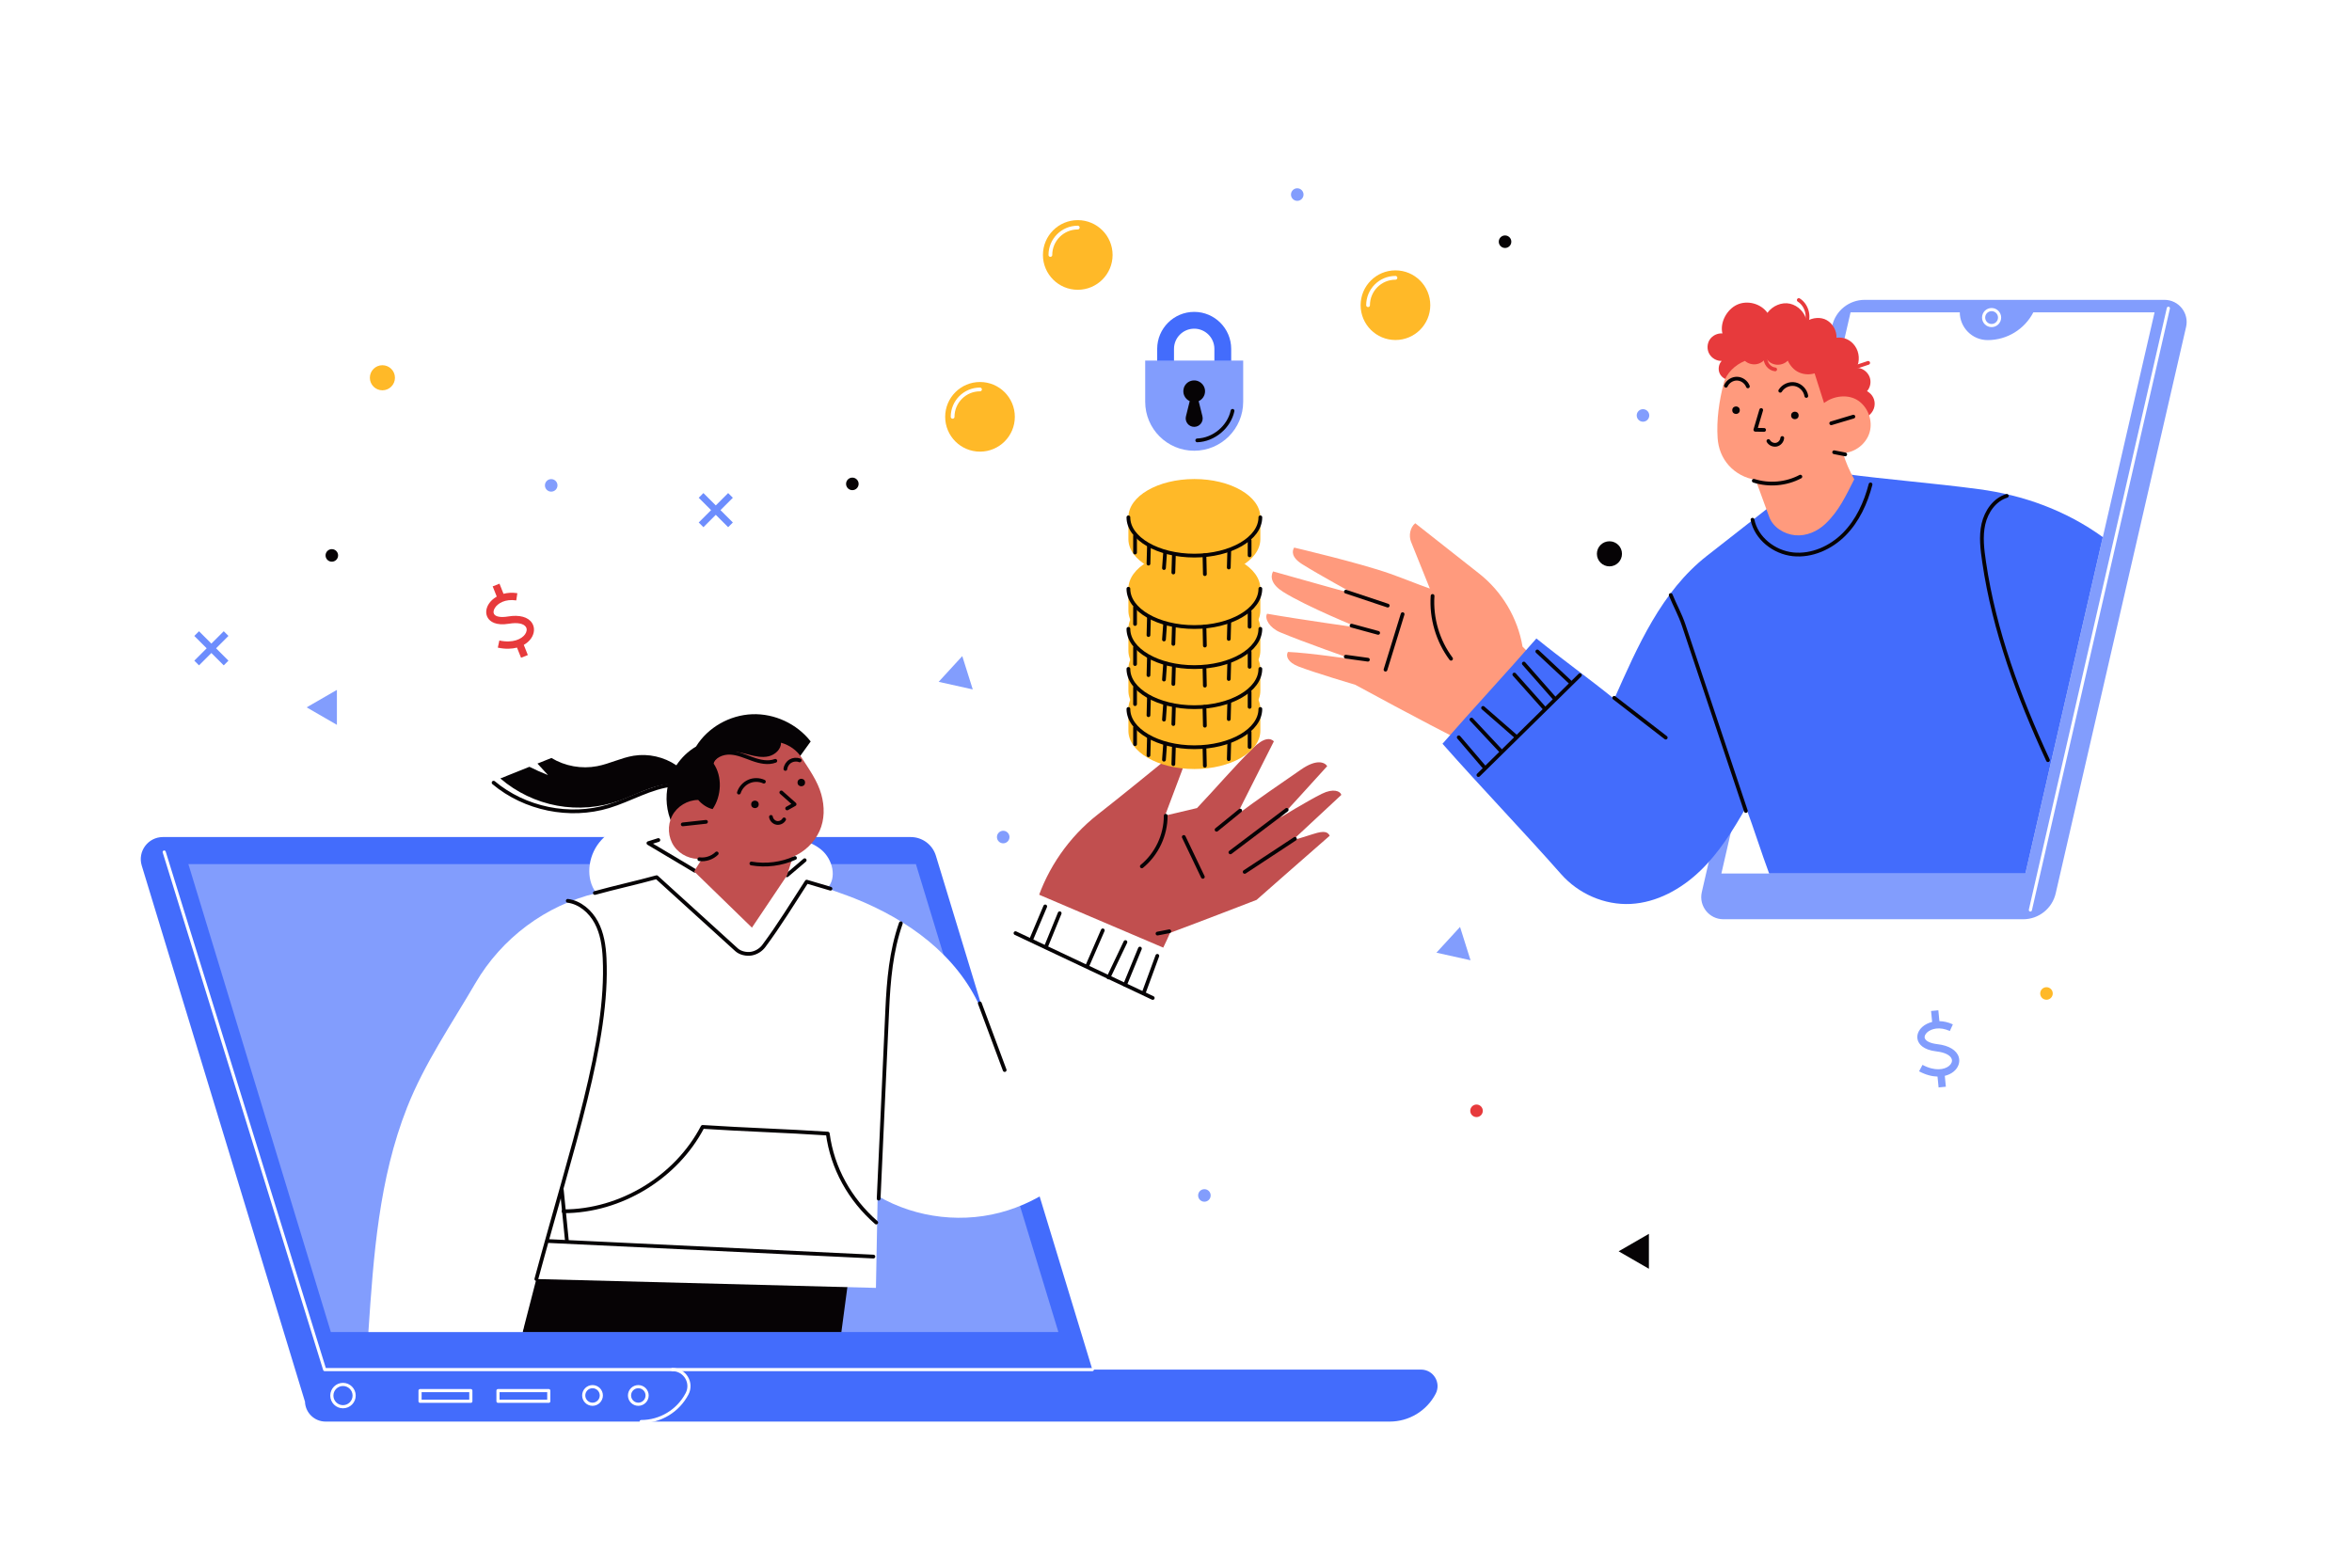 <?xml version="1.0" encoding="utf-8"?>
<!-- Generator: Adobe Illustrator 27.5.0, SVG Export Plug-In . SVG Version: 6.00 Build 0)  -->
<svg version="1.1" xmlns="http://www.w3.org/2000/svg" xmlns:xlink="http://www.w3.org/1999/xlink" x="0px" y="0px"
	 viewBox="0 0 750 500" style="enable-background:new 0 0 750 500;" xml:space="preserve">
<g id="BACKGROUND">
	<rect style="fill:#ffffff;" width="750" height="500"/>
</g>
<g id="OBJECTS">
	<path style="fill:#fff;" d="M195.757,84.222c58.613-45.103,146.436-47.6,207.517-5.899
		c17.198,11.741,33.91,27.145,54.706,28.221c18.528,0.958,35.708-9.922,54.187-11.575c25.873-2.314,50.073,13.81,67.337,33.22
		c31.682,35.62,47.492,85.967,37.679,132.617c-9.813,46.651-46.674,87.598-93.112,98.374c-18.313,4.249-38.003,4.158-54.673,12.848
		c-16.874,8.797-28.294,25.414-44.11,35.996c-24.247,16.223-55.555,16.41-84.66,14.412c-43.733-3.003-88.292-10.004-126.636-31.247
		c-81.952-45.403-107.327-164.029-67.74-245.444C157.863,121.867,174.675,100.445,195.757,84.222z"/>
	<g>
		<circle style="fill:#829DFD;" cx="175.766" cy="154.805" r="2"/>
		<circle style="fill:#060305;" cx="105.813" cy="177.144" r="2"/>
		<circle style="fill:#FFFFFF;" cx="248.836" cy="84.138" r="2"/>
		<circle style="fill:#829DFD;" cx="413.664" cy="62.059" r="2"/>
		<circle style="fill:#060305;" cx="271.794" cy="154.331" r="2"/>
		<circle style="fill:#FFFFFF;" cx="242.914" cy="211.389" r="2"/>
		<circle style="fill:#829DFD;" cx="384.053" cy="381.277" r="2"/>
		<circle style="fill:#E73A3C;" cx="470.83" cy="354.283" r="2"/>
		<circle style="fill:#FFB928;" cx="652.576" cy="316.858" r="2"/>
		<circle style="fill:#829DFD;" cx="523.913" cy="132.5" r="2"/>
		<circle style="fill:#060305;" cx="479.925" cy="77.09" r="2"/>
		<circle style="fill:#829DFD;" cx="319.901" cy="266.969" r="2"/>
		<circle style="fill:#060305;" cx="513.214" cy="176.636" r="4"/>
		<circle style="fill:#FFFFFF;" cx="326.896" cy="179.578" r="4"/>
		<circle style="fill:#FFB928;" cx="121.941" cy="120.483" r="4"/>
		<polygon style="fill:#829DFD;" points="306.846,209.255 299.314,217.467 310.193,219.884 		"/>
		<polygon style="fill:#060305;" points="525.799,393.522 516.149,399.094 525.799,404.665 		"/>
		<polygon style="fill:#829DFD;" points="107.43,220.035 97.78,225.607 107.43,231.179 		"/>
		<polygon style="fill:#829DFD;" points="465.575,295.638 458.043,303.851 468.921,306.268 		"/>
		<polygon style="fill:#6D8DFD;" points="233.689,158.756 232.19,157.257 228.247,161.2 224.303,157.257 222.805,158.756 
			226.748,162.699 222.805,166.642 224.303,168.141 228.247,164.198 232.19,168.141 233.689,166.642 229.746,162.699 		"/>
		<polygon style="fill:#6D8DFD;" points="72.846,202.825 71.348,201.327 67.404,205.27 63.461,201.327 61.962,202.825 
			65.905,206.768 61.962,210.711 63.461,212.21 67.404,208.267 71.348,212.21 72.846,210.711 68.903,206.768 		"/>
		<path style="fill:#FFFFFF;" d="M486.207,148.111c-0.003-2.307-1.972-4.454-5.401-5.89c-2.058-0.862-3.301-1.97-3.323-2.963
			c-0.013-0.601,0.468-1.191,1.288-1.577c1.535-0.724,4.294-0.734,7.02,1.618l1.522-1.764c-1.279-1.104-2.586-1.794-3.838-2.186
			l0.638-3.419l-2.291-0.427l-0.642,3.442c-1.325-0.054-2.505,0.206-3.402,0.629c-1.678,0.79-2.659,2.187-2.625,3.736
			c0.026,1.158,0.677,3.354,4.753,5.061c2.484,1.04,3.968,2.439,3.97,3.744c0.001,0.751-0.545,1.431-1.461,1.817
			c-1.689,0.714-4.798,0.436-8.002-2.693l-1.628,1.668c1.767,1.725,3.54,2.738,5.183,3.253l-0.639,3.422l2.291,0.427l0.639-3.426
			c1.167,0.054,2.211-0.145,3.062-0.504C485.103,151.327,486.209,149.806,486.207,148.111z"/>
		<path style="fill:#829DFD;" d="M624.614,337.178c-0.646-2.215-3.135-3.728-6.828-4.151c-2.217-0.254-3.719-0.972-4.016-1.919
			c-0.181-0.574,0.118-1.274,0.797-1.874c1.272-1.123,3.919-1.901,7.192-0.402l0.97-2.118c-1.536-0.704-2.984-1.003-4.295-1.03
			l-0.34-3.462l-2.319,0.228l0.343,3.485c-1.288,0.317-2.348,0.896-3.092,1.552c-1.391,1.227-1.944,2.842-1.479,4.32
			c0.347,1.105,1.585,3.033,5.975,3.536c2.675,0.306,4.491,1.237,4.856,2.489c0.21,0.721-0.124,1.526-0.897,2.153
			c-1.423,1.156-4.486,1.755-8.435-0.356l-1.098,2.055c2.178,1.164,4.162,1.642,5.884,1.68l0.341,3.464l2.319-0.228l-0.341-3.469
			c1.136-0.273,2.083-0.756,2.8-1.338C624.451,340.574,625.089,338.806,624.614,337.178z"/>
		<path style="fill:#E73A3C;" d="M169.674,198.726c-1.233-1.95-4.043-2.716-7.71-2.101c-2.201,0.369-3.843,0.094-4.391-0.734
			c-0.332-0.501-0.239-1.257,0.248-2.021c0.912-1.431,3.241-2.911,6.801-2.375l0.347-2.304c-1.671-0.252-3.145-0.139-4.412,0.198
			l-1.284-3.233l-2.166,0.86l1.293,3.254c-1.15,0.661-2.009,1.51-2.543,2.347c-0.997,1.563-1.083,3.268-0.227,4.56
			c0.639,0.966,2.361,2.477,6.72,1.746c2.656-0.445,4.658-0.053,5.355,1.049c0.402,0.635,0.302,1.501-0.267,2.317
			c-1.048,1.504-3.826,2.927-8.205,1.99l-0.487,2.279c2.415,0.516,4.454,0.428,6.119-0.013l1.285,3.235l2.166-0.86l-1.287-3.239
			c1.016-0.576,1.793-1.302,2.321-2.06C170.456,202.034,170.58,200.158,169.674,198.726z"/>
	</g>
	<g>
		<g>
			<path style="fill:#436CFC;" d="M453.125,436.818H348.327l-49.895-163.902c-1.076-3.533-4.335-5.948-8.028-5.948H51.947
				c-4.736,0-8.126,4.575-6.747,9.106l52.01,170.851h0.036c0.057,3.583,2.97,6.473,6.567,6.473h339.344
				c6.148,0,11.787-3.413,14.639-8.859C459.636,441.028,457.089,436.818,453.125,436.818z"/>
			<polyline style="fill:none;stroke:#FFFFFF;stroke-linecap:round;stroke-linejoin:round;stroke-miterlimit:10;" points="
				348.327,436.818 103.527,436.818 52.361,271.748 			"/>
			<path style="fill:none;stroke:#FFFFFF;stroke-linecap:round;stroke-linejoin:round;stroke-miterlimit:10;" d="M204.448,453.398
				c6.148,0,11.787-3.413,14.639-8.859c1.839-3.512-0.708-7.721-4.672-7.721"/>
			<path style="fill:none;stroke:#FFFFFF;stroke-linecap:round;stroke-linejoin:round;stroke-miterlimit:10;" d="M112.928,445.108
				c0-1.965-1.593-3.557-3.557-3.557s-3.557,1.593-3.557,3.557s1.593,3.557,3.557,3.557S112.928,447.073,112.928,445.108z"/>
			<path style="fill:none;stroke:#FFFFFF;stroke-linecap:round;stroke-linejoin:round;stroke-miterlimit:10;" d="M206.352,445.066
				c0-1.551-1.257-2.808-2.808-2.808s-2.808,1.257-2.808,2.808s1.257,2.808,2.808,2.808S206.352,446.617,206.352,445.066z"/>
			<path style="fill:none;stroke:#FFFFFF;stroke-linecap:round;stroke-linejoin:round;stroke-miterlimit:10;" d="M191.749,445.066
				c0-1.551-1.257-2.808-2.808-2.808c-1.551,0-2.808,1.257-2.808,2.808s1.257,2.808,2.808,2.808
				C190.492,447.874,191.749,446.617,191.749,445.066z"/>
			
				<rect x="158.798" y="443.528" style="fill:none;stroke:#FFFFFF;stroke-linecap:round;stroke-linejoin:round;stroke-miterlimit:10;" width="16.195" height="3.397"/>
			
				<rect x="133.944" y="443.528" style="fill:none;stroke:#FFFFFF;stroke-linecap:round;stroke-linejoin:round;stroke-miterlimit:10;" width="16.195" height="3.397"/>
			<polygon style="fill:#829DFD;" points="337.497,424.843 105.501,424.843 60.071,275.606 292.066,275.606 			"/>
		</g>
		<g>
			<g>
				<path style="fill:#C14F4F;" d="M418.853,265.971c-2.497,0.812-6.735,2.08-6.735,2.08s10.561-9.809,15.605-14.526
					c-0.301-1.214-2.567-2.163-6.223-0.348c-4.531,2.248-13.197,7.543-13.197,7.543s10.107-10.998,14.913-16.368
					c-0.877-1.318-3.453-2.293-8.306,1.06c-7.213,4.984-13.531,9.282-20.552,14.533c4.043-7.891,7.81-15.618,11.853-23.509
					c-1.026-1.024-3.043-1.431-6.769,2.269c-6.198,6.157-11.732,12.682-17.744,19.02c-3.529,0.824-6.669,1.587-10.199,2.411
					c1.765-4.689,3.531-9.379,5.296-14.068c0.478-1.271,0.965-2.604,0.797-3.951c-0.167-1.347-1.191-2.483-2.548-2.477
					c-8.349,6.77-16.562,13.536-25.028,20.16c-9.082,7.106-15.965,16.983-19.487,27.964l38.452,18.698
					c1.293-3.059,2.835-5.877,4.129-8.936c8.726-3.223,27.59-10.516,27.59-10.516s15.57-13.73,23.314-20.459
					C423.412,265.385,422.382,264.824,418.853,265.971z"/>
				<path style="fill:none;stroke:#060305;stroke-width:1.2;stroke-linecap:round;stroke-linejoin:round;stroke-miterlimit:10;" d="
					M371.715,260.176c0.026,6.15-2.852,12.25-7.615,16.142"/>
				<path style="fill:none;stroke:#060305;stroke-width:1.2;stroke-linecap:round;stroke-linejoin:round;stroke-miterlimit:10;" d="
					M372.863,297.02c-1.253,0.246-2.506,0.491-3.759,0.737"/>
				<path style="fill:none;stroke:#060305;stroke-width:1.2;stroke-linecap:round;stroke-linejoin:round;stroke-miterlimit:10;" d="
					M377.48,266.939c2.026,4.242,4.051,8.484,6.077,12.725"/>
				<path style="fill:none;stroke:#060305;stroke-width:1.2;stroke-linecap:round;stroke-linejoin:round;stroke-miterlimit:10;" d="
					M387.937,264.642c2.509-2.04,5.019-4.079,7.529-6.119"/>
				<path style="fill:none;stroke:#060305;stroke-width:1.2;stroke-linecap:round;stroke-linejoin:round;stroke-miterlimit:10;" d="
					M392.345,271.853c5.982-4.52,11.965-9.041,17.947-13.561"/>
				<path style="fill:none;stroke:#060305;stroke-width:1.2;stroke-linecap:round;stroke-linejoin:round;stroke-miterlimit:10;" d="
					M412.927,267.538c-5.342,3.515-10.685,7.031-16.027,10.546"/>
			</g>
			<polygon style="fill:#060305;" points="268.296,424.843 270.882,405.471 170.294,404.941 166.665,424.843 			"/>
			<g>
				<path style="fill:#FFFFFF;" d="M117.47,424.843c1.638-24.432,3.344-48.842,12.334-71.619
					c5.562-14.091,14.155-26.548,21.783-39.636c8.376-14.373,22.395-24.838,38.567-28.738c-3.503-4.613-2.692-11.578,0.913-16.112
					s9.418-6.87,15.178-7.484c5.76-0.614,11.561,0.299,17.281,1.211c8.509,1.355,17.018,2.711,25.527,4.066
					c4.562,0.727,9.371,1.563,12.903,4.542c3.531,2.979,5.032,8.875,1.855,12.228c2.882,1.149,5.733,2.047,8.614,3.196
					c17.103,6.821,32.595,17.967,40.14,34.764c5.593-12.338,10.8-24.583,16.392-36.921c14.844,6.304,29.739,12.703,44.584,19.007
					c-7.378,18.382-14.516,37.202-21.893,55.584c-5.34,13.304-16.624,22.747-30.283,27.102c-13.658,4.355-29.134,2.633-41.501-4.618
					c-0.198,9.805-0.352,19.543-0.55,29.347l-108.286-2.826l-4.364,16.907H117.47z"/>
				<path style="fill:none;stroke:#060305;stroke-width:1.2;stroke-linecap:round;stroke-linejoin:round;stroke-miterlimit:10;" d="
					M189.687,284.813c6.354-1.76,13.346-3.279,19.701-5.039c8.492,7.714,16.983,15.428,25.475,23.142
					c1.181,1.073,3.164,1.512,4.736,1.236c1.572-0.277,3.026-1.174,3.978-2.454c4.933-6.633,9.162-13.567,13.661-20.502
					c2.454,0.685,5.132,1.561,7.587,2.247"/>
				<path style="fill:none;stroke:#060305;stroke-width:1.2;stroke-linecap:round;stroke-linejoin:round;stroke-miterlimit:10;" d="
					M221.525,277.694c-4.919-2.927-9.837-5.855-14.756-8.782c1.058-0.317,2.107-0.675,3.165-0.992"/>
				<path style="fill:none;stroke:#060305;stroke-width:1.2;stroke-linecap:round;stroke-linejoin:round;stroke-miterlimit:10;" d="
					M250.944,279.17c1.885-1.605,3.769-3.211,5.653-4.816"/>
				<path style="fill:none;stroke:#060305;stroke-width:1.2;stroke-linecap:round;stroke-linejoin:round;stroke-miterlimit:10;" d="
					M181.046,287.312c3.911,0.517,7.225,3.396,9.091,6.872c1.866,3.476,2.467,7.491,2.655,11.431
					c1.268,26.567-10.221,59.587-21.763,102.321"/>
				<path style="fill:none;stroke:#060305;stroke-width:1.2;stroke-linecap:round;stroke-linejoin:round;stroke-miterlimit:10;" d="
					M175.005,395.826c34.499,1.649,68.997,3.297,103.496,4.946"/>
				<path style="fill:none;stroke:#060305;stroke-width:1.2;stroke-linecap:round;stroke-linejoin:round;stroke-miterlimit:10;" d="
					M179.15,379.503c0.548,5.49,1.096,10.98,1.645,16.471"/>
				<path style="fill:none;stroke:#060305;stroke-width:1.2;stroke-linecap:round;stroke-linejoin:round;stroke-miterlimit:10;" d="
					M179.706,386.332c18.175-0.018,35.937-10.803,44.337-26.921c13.493,0.896,26.424,1.243,39.917,2.139
					c1.45,11.051,7.061,21.04,15.456,28.371"/>
				<path style="fill:none;stroke:#060305;stroke-width:1.2;stroke-linecap:round;stroke-linejoin:round;stroke-miterlimit:10;" d="
					M280.185,382.295c0.913-20.073,1.827-40.145,2.74-60.218c0.43-9.44,1.217-18.7,4.337-27.62"/>
				<path style="fill:none;stroke:#060305;stroke-width:1.2;stroke-linecap:round;stroke-linejoin:round;stroke-miterlimit:10;" d="
					M312.447,320.016c2.64,7.089,5.281,14.177,7.921,21.266"/>
				<g>
					
						<path style="fill:none;stroke:#060305;stroke-width:1.2;stroke-linecap:round;stroke-linejoin:round;stroke-miterlimit:10;" d="
						M323.816,297.619c14.589,6.891,29.179,13.781,43.768,20.672"/>
					
						<path style="fill:none;stroke:#060305;stroke-width:1.2;stroke-linecap:round;stroke-linejoin:round;stroke-miterlimit:10;" d="
						M328.786,299.765c1.504-3.557,3.008-7.114,4.511-10.67"/>
					
						<path style="fill:none;stroke:#060305;stroke-width:1.2;stroke-linecap:round;stroke-linejoin:round;stroke-miterlimit:10;" d="
						M333.681,301.626c1.408-3.452,2.817-6.905,4.225-10.357"/>
					
						<path style="fill:none;stroke:#060305;stroke-width:1.2;stroke-linecap:round;stroke-linejoin:round;stroke-miterlimit:10;" d="
						M346.689,308.144c1.655-3.806,3.31-7.611,4.964-11.417"/>
					
						<path style="fill:none;stroke:#060305;stroke-width:1.2;stroke-linecap:round;stroke-linejoin:round;stroke-miterlimit:10;" d="
						M353.48,311.767c1.797-3.768,3.595-7.536,5.392-11.303"/>
					
						<path style="fill:none;stroke:#060305;stroke-width:1.2;stroke-linecap:round;stroke-linejoin:round;stroke-miterlimit:10;" d="
						M358.771,314.061c1.575-3.84,3.15-7.681,4.725-11.522"/>
					
						<path style="fill:none;stroke:#060305;stroke-width:1.2;stroke-linecap:round;stroke-linejoin:round;stroke-miterlimit:10;" d="
						M364.714,316.672c1.443-3.939,2.887-7.878,4.33-11.816"/>
				</g>
			</g>
			<g>
				<g>
					
						<path style="fill:none;stroke:#060305;stroke-width:1.2;stroke-linecap:round;stroke-linejoin:round;stroke-miterlimit:10;" d="
						M157.398,249.627c9.961,8.368,24.23,11.295,36.681,7.523c6.974-2.112,13.419-6.173,20.669-6.904"/>
					<path style="fill:#060305;" d="M239.841,227.798c-7.122,0.281-14.089,4.143-17.894,10.305c-2.511,1.478-4.66,3.552-6.266,5.982
						c-3.943-2.674-8.912-3.817-13.618-3.05c-3.988,0.65-7.674,2.567-11.642,3.329c-4.96,0.954-10.263,0.001-14.581-2.619
						l-4.454,1.787c1.12,1.224,2.241,2.447,3.361,3.671c-2.018-0.783-3.992-1.675-5.93-2.64l-9.266,3.718
						c5.127,4.416,11.44,7.442,18.094,8.67c6.654,1.228,13.632,0.657,19.997-1.638c5.103-1.84,10.132-4.731,15.438-5.226
						c-1,4.167-0.582,8.667,1.224,12.555c6.339,0.969,12.969,1.265,19.167-0.381c6.198-1.646,10.945-6.274,14.706-11.468
						c3.4-4.696,6.937-9.619,10.337-14.316C254.135,230.852,246.963,227.517,239.841,227.798z"/>
				</g>
				<g>
					<path style="fill:#C14F4F;" d="M250.952,279.22c0.656-2.069,1.23-3.905,1.887-5.975c3.721-1.533,6.82-4.522,8.485-8.186
						c1.665-3.664,1.65-7.849,0.564-11.724c-1.195-4.263-3.856-7.935-6.249-11.661c-1.527-2.378-3.862-4.027-6.582-4.795
						c0.015,2.115-1.904,3.852-3.963,4.338c-2.059,0.485-4.212,0.01-6.26-0.519c-2.048-0.529-4.149-1.118-6.248-0.854
						c-2.099,0.264-4.61,1.586-5.043,3.657c2.857,4.178,2.552,10.377-0.308,14.553c-1.735-0.377-3.433-1.569-4.589-2.916
						c-3.409,0.007-6.738,2.03-8.315,5.052c-1.577,3.022-1.332,6.91,0.612,9.711c1.944,2.8,5.501,4.389,8.884,3.967
						c-0.782,1.492-1.68,2.59-2.462,4.081l18.412,17.912L250.952,279.22z"/>
					
						<path style="fill:none;stroke:#060305;stroke-width:1.2;stroke-linecap:round;stroke-linejoin:round;stroke-miterlimit:10;" d="
						M226.812,243.523c0.77-2.361,3.535-3.554,6.016-3.445c2.481,0.108,4.796,1.191,7.135,2.026
						c2.339,0.835,4.946,1.427,7.272,0.556"/>
					<g>
						<circle style="fill:#060305;" cx="255.517" cy="249.582" r="1.2"/>
						<circle style="fill:#060305;" cx="240.737" cy="256.546" r="1.2"/>
						
							<path style="fill:none;stroke:#060305;stroke-width:1.2;stroke-linecap:round;stroke-linejoin:round;stroke-miterlimit:10;" d="
							M235.612,252.794c0.504-1.56,1.7-2.883,3.202-3.541c1.502-0.658,3.285-0.642,4.774,0.045"/>
						
							<path style="fill:none;stroke:#060305;stroke-width:1.2;stroke-linecap:round;stroke-linejoin:round;stroke-miterlimit:10;" d="
							M249.141,252.739c1.411,1.256,2.822,2.512,4.233,3.768c-0.784,0.432-1.583,0.897-2.367,1.329"/>
						
							<path style="fill:none;stroke:#060305;stroke-width:1.2;stroke-linecap:round;stroke-linejoin:round;stroke-miterlimit:10;" d="
							M245.84,260.544c0.133,0.924,0.896,1.722,1.813,1.896c0.917,0.174,1.92-0.29,2.381-1.101"/>
						
							<path style="fill:none;stroke:#060305;stroke-width:1.2;stroke-linecap:round;stroke-linejoin:round;stroke-miterlimit:10;" d="
							M250.444,245.239c0.118-1.016,0.73-1.964,1.608-2.488c0.878-0.524,2.003-0.614,2.953-0.236"/>
					</g>
					<g>
						
							<path style="fill:none;stroke:#060305;stroke-width:1.2;stroke-linecap:round;stroke-linejoin:round;stroke-miterlimit:10;" d="
							M217.711,262.927c2.471-0.27,4.942-0.539,7.413-0.809"/>
						
							<path style="fill:none;stroke:#060305;stroke-width:1.2;stroke-linecap:round;stroke-linejoin:round;stroke-miterlimit:10;" d="
							M223.004,274.032c1.997,0.265,4.1-0.432,5.543-1.837"/>
						
							<path style="fill:none;stroke:#060305;stroke-width:1.2;stroke-linecap:round;stroke-linejoin:round;stroke-miterlimit:10;" d="
							M239.6,275.404c4.669,0.806,9.575,0.186,13.897-1.757"/>
					</g>
				</g>
			</g>
		</g>
	</g>
	<g>
		<g>
			<g>
				<circle style="fill:#FFB928;" cx="343.674" cy="81.317" r="11.106"/>
				<path style="fill:none;stroke:#FFFFFF;stroke-width:1.2;stroke-linecap:round;stroke-linejoin:round;stroke-miterlimit:10;" d="
					M343.674,72.584c-4.823,0-8.733,3.91-8.733,8.733"/>
			</g>
			<g>
				<circle style="fill:#FFB928;" cx="312.502" cy="132.941" r="11.106"/>
				<path style="fill:none;stroke:#FFFFFF;stroke-width:1.2;stroke-linecap:round;stroke-linejoin:round;stroke-miterlimit:10;" d="
					M312.502,124.208c-4.823,0-8.733,3.91-8.733,8.733"/>
			</g>
			<g>
				<circle style="fill:#FFB928;" cx="444.978" cy="97.337" r="11.106"/>
				<path style="fill:none;stroke:#FFFFFF;stroke-width:1.2;stroke-linecap:round;stroke-linejoin:round;stroke-miterlimit:10;" d="
					M444.978,88.604c-4.823,0-8.733,3.91-8.733,8.733"/>
			</g>
		</g>
		<g>
			<g>
				<path style="fill:#436CFC;" d="M392.599,124.338h-23.598V111.27c0-6.506,5.293-11.799,11.799-11.799s11.799,5.293,11.799,11.799
					V124.338z M374.361,118.978h12.879v-7.709c0-3.551-2.889-6.439-6.439-6.439s-6.439,2.889-6.439,6.439V118.978z"/>
				<path style="fill:#829DFD;" d="M380.8,143.757L380.8,143.757c-8.629,0-15.624-6.995-15.624-15.624V115h31.248v13.132
					C396.424,136.761,389.429,143.757,380.8,143.757z"/>
				<path style="fill:#060305;" d="M384.26,124.793c0-2.223-2.096-3.956-4.419-3.332c-1.115,0.3-2.032,1.194-2.353,2.303
					c-0.527,1.821,0.403,3.499,1.885,4.174l-1.201,4.845c-0.423,1.708,0.869,3.359,2.628,3.359l0,0c1.759,0,3.051-1.651,2.628-3.359
					l-1.201-4.845C383.424,127.394,384.26,126.194,384.26,124.793z"/>
			</g>
			<path style="fill:none;stroke:#060305;stroke-width:1.2;stroke-linecap:round;stroke-linejoin:round;stroke-miterlimit:10;" d="
				M381.777,140.453c5.269-0.175,10.157-4.268,11.254-9.424"/>
		</g>
		<g>
			<g>
				<g>
					<path style="fill:#FFB928;" d="M401.897,233.062c0,6.745-9.419,12.212-21.038,12.212c-11.619,0-21.038-5.468-21.038-12.212
						v-6.948h42.076V233.062z"/>
					<ellipse style="fill:#FFB928;" cx="380.859" cy="226.115" rx="21.038" ry="12.212"/>
					
						<path style="fill:none;stroke:#060305;stroke-width:1.2;stroke-linecap:round;stroke-linejoin:round;stroke-miterlimit:10;" d="
						M401.897,226.115c0,6.745-9.419,12.212-21.038,12.212c-11.619,0-21.038-5.468-21.038-12.212"/>
				</g>
				<path style="fill:none;stroke:#060305;stroke-width:1.2;stroke-linecap:round;stroke-linejoin:round;stroke-miterlimit:10;" d="
					M366.386,235.061c-0.055,1.941-0.11,3.883-0.164,5.824"/>
				<path style="fill:none;stroke:#060305;stroke-width:1.2;stroke-linecap:round;stroke-linejoin:round;stroke-miterlimit:10;" d="
					M371.528,237.358c-0.121,1.647-0.242,3.294-0.363,4.94"/>
				<path style="fill:none;stroke:#060305;stroke-width:1.2;stroke-linecap:round;stroke-linejoin:round;stroke-miterlimit:10;" d="
					M374.325,238.237c-0.057,1.824-0.115,3.647-0.172,5.471"/>
				<path style="fill:none;stroke:#060305;stroke-width:1.2;stroke-linecap:round;stroke-linejoin:round;stroke-miterlimit:10;" d="
					M384.074,238.235c0.045,2,0.09,4.001,0.135,6.001"/>
				<path style="fill:none;stroke:#060305;stroke-width:1.2;stroke-linecap:round;stroke-linejoin:round;stroke-miterlimit:10;" d="
					M391.977,237.002c-0.049,1.706-0.097,3.412-0.146,5.119"/>
				<path style="fill:none;stroke:#060305;stroke-width:1.2;stroke-linecap:round;stroke-linejoin:round;stroke-miterlimit:10;" d="
					M398.471,233.472c0,1.588,0,3.176,0,4.765"/>
				<path style="fill:none;stroke:#060305;stroke-width:1.2;stroke-linecap:round;stroke-linejoin:round;stroke-miterlimit:10;" d="
					M361.941,232.06c0,1.765,0,3.529,0,5.294"/>
			</g>
			<g>
				<g>
					<path style="fill:#FFB928;" d="M401.897,220.282c0,6.745-9.419,12.212-21.038,12.212c-11.619,0-21.038-5.468-21.038-12.212
						v-6.948h42.076V220.282z"/>
					<ellipse style="fill:#FFB928;" cx="380.859" cy="213.335" rx="21.038" ry="12.212"/>
					
						<path style="fill:none;stroke:#060305;stroke-width:1.2;stroke-linecap:round;stroke-linejoin:round;stroke-miterlimit:10;" d="
						M401.897,213.335c0,6.745-9.419,12.212-21.038,12.212c-11.619,0-21.038-5.468-21.038-12.212"/>
				</g>
				<path style="fill:none;stroke:#060305;stroke-width:1.2;stroke-linecap:round;stroke-linejoin:round;stroke-miterlimit:10;" d="
					M366.386,222.281c-0.055,1.941-0.11,3.883-0.164,5.824"/>
				<path style="fill:none;stroke:#060305;stroke-width:1.2;stroke-linecap:round;stroke-linejoin:round;stroke-miterlimit:10;" d="
					M371.528,224.579c-0.121,1.647-0.242,3.294-0.363,4.941"/>
				<path style="fill:none;stroke:#060305;stroke-width:1.2;stroke-linecap:round;stroke-linejoin:round;stroke-miterlimit:10;" d="
					M374.325,225.458c-0.057,1.824-0.115,3.647-0.172,5.471"/>
				<path style="fill:none;stroke:#060305;stroke-width:1.2;stroke-linecap:round;stroke-linejoin:round;stroke-miterlimit:10;" d="
					M384.074,225.455c0.045,2,0.09,4.001,0.135,6.001"/>
				<path style="fill:none;stroke:#060305;stroke-width:1.2;stroke-linecap:round;stroke-linejoin:round;stroke-miterlimit:10;" d="
					M391.977,224.222c-0.049,1.706-0.097,3.412-0.146,5.119"/>
				<path style="fill:none;stroke:#060305;stroke-width:1.2;stroke-linecap:round;stroke-linejoin:round;stroke-miterlimit:10;" d="
					M398.471,220.692c0,1.588,0,3.177,0,4.765"/>
				<path style="fill:none;stroke:#060305;stroke-width:1.2;stroke-linecap:round;stroke-linejoin:round;stroke-miterlimit:10;" d="
					M361.941,219.28c0,1.765,0,3.529,0,5.294"/>
			</g>
			<g>
				<g>
					<path style="fill:#FFB928;" d="M401.897,207.503c0,6.745-9.419,12.212-21.038,12.212c-11.619,0-21.038-5.468-21.038-12.212
						v-6.948h42.076V207.503z"/>
					<ellipse style="fill:#FFB928;" cx="380.859" cy="200.555" rx="21.038" ry="12.212"/>
					
						<path style="fill:none;stroke:#060305;stroke-width:1.2;stroke-linecap:round;stroke-linejoin:round;stroke-miterlimit:10;" d="
						M401.897,200.555c0,6.745-9.419,12.212-21.038,12.212c-11.619,0-21.038-5.468-21.038-12.212"/>
				</g>
				<path style="fill:none;stroke:#060305;stroke-width:1.2;stroke-linecap:round;stroke-linejoin:round;stroke-miterlimit:10;" d="
					M366.386,209.502c-0.055,1.941-0.11,3.883-0.164,5.824"/>
				<path style="fill:none;stroke:#060305;stroke-width:1.2;stroke-linecap:round;stroke-linejoin:round;stroke-miterlimit:10;" d="
					M371.528,211.799c-0.121,1.647-0.242,3.294-0.363,4.941"/>
				<path style="fill:none;stroke:#060305;stroke-width:1.2;stroke-linecap:round;stroke-linejoin:round;stroke-miterlimit:10;" d="
					M374.325,212.678c-0.057,1.824-0.115,3.647-0.172,5.471"/>
				<path style="fill:none;stroke:#060305;stroke-width:1.2;stroke-linecap:round;stroke-linejoin:round;stroke-miterlimit:10;" d="
					M384.074,212.675c0.045,2,0.09,4.001,0.135,6.001"/>
				<path style="fill:none;stroke:#060305;stroke-width:1.2;stroke-linecap:round;stroke-linejoin:round;stroke-miterlimit:10;" d="
					M391.977,211.443c-0.049,1.706-0.097,3.412-0.146,5.118"/>
				<path style="fill:none;stroke:#060305;stroke-width:1.2;stroke-linecap:round;stroke-linejoin:round;stroke-miterlimit:10;" d="
					M398.471,207.912c0,1.588,0,3.176,0,4.765"/>
				<path style="fill:none;stroke:#060305;stroke-width:1.2;stroke-linecap:round;stroke-linejoin:round;stroke-miterlimit:10;" d="
					M361.941,206.501c0,1.765,0,3.529,0,5.294"/>
			</g>
			<g>
				<g>
					<path style="fill:#FFB928;" d="M401.897,194.723c0,6.745-9.419,12.212-21.038,12.212c-11.619,0-21.038-5.468-21.038-12.212
						v-6.948h42.076V194.723z"/>
					<ellipse style="fill:#FFB928;" cx="380.859" cy="187.775" rx="21.038" ry="12.212"/>
					
						<path style="fill:none;stroke:#060305;stroke-width:1.2;stroke-linecap:round;stroke-linejoin:round;stroke-miterlimit:10;" d="
						M401.897,187.775c0,6.745-9.419,12.212-21.038,12.212c-11.619,0-21.038-5.468-21.038-12.212"/>
				</g>
				<path style="fill:none;stroke:#060305;stroke-width:1.2;stroke-linecap:round;stroke-linejoin:round;stroke-miterlimit:10;" d="
					M366.386,196.722c-0.055,1.941-0.11,3.883-0.164,5.824"/>
				<path style="fill:none;stroke:#060305;stroke-width:1.2;stroke-linecap:round;stroke-linejoin:round;stroke-miterlimit:10;" d="
					M371.528,199.019c-0.121,1.647-0.242,3.294-0.363,4.94"/>
				<path style="fill:none;stroke:#060305;stroke-width:1.2;stroke-linecap:round;stroke-linejoin:round;stroke-miterlimit:10;" d="
					M374.325,199.898c-0.057,1.824-0.115,3.647-0.172,5.471"/>
				<path style="fill:none;stroke:#060305;stroke-width:1.2;stroke-linecap:round;stroke-linejoin:round;stroke-miterlimit:10;" d="
					M384.074,199.896c0.045,2,0.09,4.001,0.135,6.001"/>
				<path style="fill:none;stroke:#060305;stroke-width:1.2;stroke-linecap:round;stroke-linejoin:round;stroke-miterlimit:10;" d="
					M391.977,198.663c-0.049,1.706-0.097,3.412-0.146,5.118"/>
				<path style="fill:none;stroke:#060305;stroke-width:1.2;stroke-linecap:round;stroke-linejoin:round;stroke-miterlimit:10;" d="
					M398.471,195.133c0,1.588,0,3.177,0,4.765"/>
				<path style="fill:none;stroke:#060305;stroke-width:1.2;stroke-linecap:round;stroke-linejoin:round;stroke-miterlimit:10;" d="
					M361.941,193.721c0,1.765,0,3.529,0,5.294"/>
			</g>
			<g>
				<g>
					<path style="fill:#FFB928;" d="M401.897,171.943c0,6.745-9.419,12.212-21.038,12.212c-11.619,0-21.038-5.468-21.038-12.212
						v-6.948h42.076V171.943z"/>
					<ellipse style="fill:#FFB928;" cx="380.859" cy="164.996" rx="21.038" ry="12.212"/>
					
						<path style="fill:none;stroke:#060305;stroke-width:1.2;stroke-linecap:round;stroke-linejoin:round;stroke-miterlimit:10;" d="
						M401.897,164.996c0,6.745-9.419,12.212-21.038,12.212c-11.619,0-21.038-5.468-21.038-12.212"/>
				</g>
				<path style="fill:none;stroke:#060305;stroke-width:1.2;stroke-linecap:round;stroke-linejoin:round;stroke-miterlimit:10;" d="
					M366.386,173.942c-0.055,1.941-0.11,3.883-0.164,5.824"/>
				<path style="fill:none;stroke:#060305;stroke-width:1.2;stroke-linecap:round;stroke-linejoin:round;stroke-miterlimit:10;" d="
					M371.528,176.24c-0.121,1.647-0.242,3.294-0.363,4.94"/>
				<path style="fill:none;stroke:#060305;stroke-width:1.2;stroke-linecap:round;stroke-linejoin:round;stroke-miterlimit:10;" d="
					M374.325,177.119c-0.057,1.824-0.115,3.647-0.172,5.471"/>
				<path style="fill:none;stroke:#060305;stroke-width:1.2;stroke-linecap:round;stroke-linejoin:round;stroke-miterlimit:10;" d="
					M384.074,177.116c0.045,2,0.09,4.001,0.135,6.001"/>
				<path style="fill:none;stroke:#060305;stroke-width:1.2;stroke-linecap:round;stroke-linejoin:round;stroke-miterlimit:10;" d="
					M391.977,175.883c-0.049,1.706-0.097,3.412-0.146,5.118"/>
				<path style="fill:none;stroke:#060305;stroke-width:1.2;stroke-linecap:round;stroke-linejoin:round;stroke-miterlimit:10;" d="
					M398.471,172.353c0,1.588,0,3.176,0,4.765"/>
				<path style="fill:none;stroke:#060305;stroke-width:1.2;stroke-linecap:round;stroke-linejoin:round;stroke-miterlimit:10;" d="
					M361.941,170.941c0,1.765,0,3.529,0,5.294"/>
			</g>
		</g>
	</g>
	<g>
		<g>
			<g>
				<path style="fill:#829DFD;" d="M549.55,293.184h95.604c4.953,0,9.251-3.421,10.361-8.248l41.578-180.655
					c1.018-4.425-2.343-8.647-6.883-8.647h-95.604c-4.953,0-9.25,3.421-10.361,8.248l-41.578,180.655
					C541.649,288.962,545.01,293.184,549.55,293.184z"/>
				<path style="fill:none;stroke:#FFFFFF;stroke-linecap:round;stroke-linejoin:round;stroke-miterlimit:10;" d="M637.622,101.284
					c0-1.406-1.14-2.546-2.546-2.546c-1.406,0-2.546,1.14-2.546,2.546c0,1.406,1.14,2.546,2.546,2.546
					C636.482,103.83,637.622,102.69,637.622,101.284z"/>
				
					<line style="fill:none;stroke:#FFFFFF;stroke-linecap:round;stroke-linejoin:round;stroke-miterlimit:10;" x1="691.446" y1="98.312" x2="647.441" y2="290.229"/>
			</g>
			<path style="fill:#FFFFFF;" d="M648.39,99.614c-2.767,5.341-8.327,8.857-14.564,8.857c-5.015,0-8.885-4.092-8.895-8.857h-34.829
				l-41.194,178.99h96.942l41.195-178.99H648.39z"/>
		</g>
		<g>
			<g>
				<path style="fill:#FF9A7D;" d="M485.504,206.232c-1.545-9.164-6.574-17.612-13.893-23.34
					c-6.834-5.348-13.492-10.661-20.326-16.009c-1.637,1.337-2.124,3.962-1.336,5.924c1.999,4.97,3.997,9.94,5.995,14.91
					c-4.194-1.483-8.473-3.251-12.667-4.734c-9.844-3.48-30.604-8.334-30.604-8.334c-0.625,0.999-1.045,3.027,2.561,5.293
					c5.384,3.385,16.764,9.589,16.764,9.589s-17.362-4.801-26.052-7.282c-0.948,1.751-0.486,4.204,3.199,6.516
					c7.631,4.787,24.155,11.455,24.155,11.455s-19.525-2.742-29.255-4.476c-0.911,1.57,0.776,4.491,4.13,5.91
					c6.975,2.95,23.167,8.635,23.167,8.635s-13.751-2.076-20.643-2.36c-0.786,1.312-0.053,3.335,3.388,4.659
					c5.162,1.985,18.088,5.824,18.088,5.824s22.464,12.249,34.11,18.012l27.096-22.345
					C490.896,211.639,487.991,208.672,485.504,206.232z"/>
				<path style="fill:none;stroke:#060305;stroke-width:1.2;stroke-linecap:round;stroke-linejoin:round;stroke-miterlimit:10;" d="
					M456.815,190.07c-0.484,7.091,1.646,14.331,5.893,20.031"/>
				<path style="fill:none;stroke:#060305;stroke-width:1.2;stroke-linecap:round;stroke-linejoin:round;stroke-miterlimit:10;" d="
					M447.262,195.877c-1.818,5.902-3.636,11.804-5.454,17.707"/>
				<path style="fill:none;stroke:#060305;stroke-width:1.2;stroke-linecap:round;stroke-linejoin:round;stroke-miterlimit:10;" d="
					M429.138,209.44c2.352,0.322,4.704,0.645,7.055,0.967"/>
				<path style="fill:none;stroke:#060305;stroke-width:1.2;stroke-linecap:round;stroke-linejoin:round;stroke-miterlimit:10;" d="
					M430.981,199.54c2.827,0.77,5.655,1.54,8.482,2.311"/>
				<path style="fill:none;stroke:#060305;stroke-width:1.2;stroke-linecap:round;stroke-linejoin:round;stroke-miterlimit:10;" d="
					M429.178,188.7c4.447,1.484,8.893,2.967,13.34,4.451"/>
			</g>
			<g>
				<path style="fill:#436CFC;" d="M564.143,278.604c-2.49-6.674-4.902-14.404-7.392-21.078c-4.119,7.266-8.59,14.457-14.614,20.243
					c-6.025,5.785-13.808,10.104-22.149,10.534c-8.342,0.43-16.667-3.25-22.194-9.512c-12.427-14.078-25.388-27.501-37.814-41.579
					c9.678-11.111,20.265-22.463,29.943-33.573c7.967,6.453,16.853,12.825,24.821,19.278c7.49-16.846,15.041-34.275,29.558-45.639
					c6.917-5.415,13.833-10.829,20.75-16.244c2.137,2.472,5.771,3.475,9.007,3.022c3.236-0.454,6.179-2.272,8.411-4.659
					c2.232-2.387,3.807-5.317,5.05-8.339c14.57,1.941,28.87,3.01,43.44,4.951c14.384,1.916,27.819,6.806,39.583,15.302
					l-24.693,107.293H564.143z"/>
				<path style="fill:none;stroke:#060305;stroke-width:1.2;stroke-linecap:round;stroke-linejoin:round;stroke-miterlimit:10;" d="
					M514.737,222.565c5.476,4.231,10.951,8.462,16.427,12.693"/>
				<path style="fill:none;stroke:#060305;stroke-width:1.2;stroke-linecap:round;stroke-linejoin:round;stroke-miterlimit:10;" d="
					M558.831,165.76c1.196,5.936,6.883,10.39,12.906,11.029c6.022,0.639,12.092-2.107,16.352-6.412
					c4.259-4.305,6.866-10.017,8.384-15.879"/>
				<path style="fill:none;stroke:#060305;stroke-width:1.2;stroke-linecap:round;stroke-linejoin:round;stroke-miterlimit:10;" d="
					M639.918,158.159c-3.904,1.177-6.546,5.007-7.448,8.983c-0.901,3.977-0.364,8.123,0.229,12.157
					c3.242,22.058,11.01,42.91,20.35,63.153"/>
				<path style="fill:none;stroke:#060305;stroke-width:1.2;stroke-linecap:round;stroke-linejoin:round;stroke-miterlimit:10;" d="
					M556.725,258.66c-6.611-19.757-13.222-39.514-19.834-59.271c-1.137-3.398-2.788-6.289-4.135-9.61"/>
				<g>
					
						<path style="fill:none;stroke:#060305;stroke-width:1.2;stroke-linecap:round;stroke-linejoin:round;stroke-miterlimit:10;" d="
						M471.431,247.199c10.789-10.622,21.579-21.243,32.369-31.865"/>
					
						<path style="fill:none;stroke:#060305;stroke-width:1.2;stroke-linecap:round;stroke-linejoin:round;stroke-miterlimit:10;" d="
						M465.163,235.162c2.752,3.221,5.504,6.442,8.257,9.663"/>
					
						<path style="fill:none;stroke:#060305;stroke-width:1.2;stroke-linecap:round;stroke-linejoin:round;stroke-miterlimit:10;" d="
						M469.219,229.494c3.183,3.403,6.366,6.806,9.549,10.209"/>
					
						<path style="fill:none;stroke:#060305;stroke-width:1.2;stroke-linecap:round;stroke-linejoin:round;stroke-miterlimit:10;" d="
						M472.92,225.78c3.522,3.067,7.045,6.134,10.567,9.201"/>
					
						<path style="fill:none;stroke:#060305;stroke-width:1.2;stroke-linecap:round;stroke-linejoin:round;stroke-miterlimit:10;" d="
						M482.88,215.133c3.249,3.648,6.499,7.296,9.748,10.943"/>
					
						<path style="fill:none;stroke:#060305;stroke-width:1.2;stroke-linecap:round;stroke-linejoin:round;stroke-miterlimit:10;" d="
						M485.91,211.63c3.231,3.673,6.463,7.345,9.694,11.018"/>
					
						<path style="fill:none;stroke:#060305;stroke-width:1.2;stroke-linecap:round;stroke-linejoin:round;stroke-miterlimit:10;" d="
						M490.218,207.771c3.529,3.295,7.057,6.59,10.586,9.885"/>
				</g>
			</g>
			<g>
				<g>
					
						<path style="fill:none;stroke:#E73A3C;stroke-width:1.2;stroke-linecap:round;stroke-linejoin:round;stroke-miterlimit:10;" d="
						M573.594,95.696c2.478,1.571,3.503,5.076,2.262,7.735"/>
					
						<path style="fill:none;stroke:#E73A3C;stroke-width:1.2;stroke-linecap:round;stroke-linejoin:round;stroke-miterlimit:10;" d="
						M591.976,116.987c1.247-0.417,2.493-0.833,3.74-1.25"/>
					<path style="fill:#E73A3C;" d="M595.348,124.761c1.145-1.268,1.44-3.236,0.718-4.784c-0.722-1.548-2.35-2.711-4.057-2.649
						c1.106-2.163,0.922-4.928-0.461-6.926c-1.383-1.998-3.51-2.971-5.924-2.699c0.076-2.226-1.15-4.449-3.073-5.572
						c-1.923-1.123-4.542-0.867-6.443,0.293c-0.487-2.675-2.675-4.961-5.326-5.563c-2.651-0.602-5.595,0.708-7.19,2.91
						c-2.089-2.946-6.362-4.099-9.65-2.603c-3.287,1.496-5.559,5.672-4.711,9.183c-1.579-0.136-3.204,0.664-4.059,1.999
						s-0.901,3.146-0.116,4.523c0.785,1.377,2.351,2.29,3.935,2.235c-0.978,1.072-1.223,2.752-0.591,4.058
						c0.632,1.306,2.101,2.157,3.549,2.056l40.898,16.003c0.31-1.295,0.439-2.401,0.75-3.696c2.008-0.264,3.754-1.923,4.12-3.915
						C598.081,127.623,597.132,125.721,595.348,124.761z"/>
				</g>
				<g>
					<path style="fill:#FF9A7D;" d="M591.272,152.862c-1.527-2.742-2.686-5.364-3.579-8.373c3.83-0.127,7.424-2.923,8.488-6.605
						c1.064-3.681-0.483-7.964-3.655-10.115c-3.172-2.151-7.854-1.572-10.88,0.778c-0.961-3.182-2.05-6.288-3.011-9.47
						c-1.644,0.499-3.468,0.38-5.033-0.329c-1.565-0.709-2.81-2.159-3.518-3.725c-0.984,0.995-2.461,1.479-3.843,1.259
						c-1.382-0.22-2.448-0.943-3.075-2.194c-0.679,1.101-1.858,1.879-3.136,2.073c-1.279,0.193-2.635-0.202-3.609-1.053
						c-3.131,1.25-5.963,3.929-6.796,7.195c-1.432,5.616-2.307,11.62-1.916,17.403c0.222,3.286,1.378,6.299,3.575,8.752
						s5.278,4.098,8.538,4.56c1.446,3.973,2.888,7.857,4.334,11.83c1.213,3.332,4.756,5.525,8.286,5.862
						c3.53,0.337,7.078-1.209,9.649-3.652C586.397,162.963,588.588,158.164,591.272,152.862z"/>
					<g>
						
							<path style="fill:none;stroke:#060305;stroke-width:1.2;stroke-linecap:round;stroke-linejoin:round;stroke-miterlimit:10;" d="
							M559.243,153.33c4.861,1.563,10.345,1.078,14.856-1.314"/>
						
							<path style="fill:none;stroke:#060305;stroke-width:1.2;stroke-linecap:round;stroke-linejoin:round;stroke-miterlimit:10;" d="
							M588.402,144.931c-1.177-0.23-2.355-0.46-3.532-0.69"/>
						
							<path style="fill:none;stroke:#060305;stroke-width:1.2;stroke-linecap:round;stroke-linejoin:round;stroke-miterlimit:10;" d="
							M583.941,135c2.353-0.706,4.706-1.412,7.059-2.118"/>
					</g>
					<g>
						<circle style="fill:#060305;" cx="553.58" cy="130.829" r="1.2"/>
						<circle style="fill:#060305;" cx="572.345" cy="132.5" r="1.2"/>
						
							<path style="fill:none;stroke:#060305;stroke-width:1.2;stroke-linecap:round;stroke-linejoin:round;stroke-miterlimit:10;" d="
							M561.607,130.77c-0.621,2.101-1.242,4.202-1.864,6.304c0.929,0.014,1.858,0.029,2.786,0.044"/>
						
							<path style="fill:none;stroke:#060305;stroke-width:1.2;stroke-linecap:round;stroke-linejoin:round;stroke-miterlimit:10;" d="
							M563.902,140.669c0.494,0.875,1.588,1.364,2.569,1.149c0.981-0.215,1.77-1.118,1.852-2.119"/>
						
							<path style="fill:none;stroke:#060305;stroke-width:1.2;stroke-linecap:round;stroke-linejoin:round;stroke-miterlimit:10;" d="
							M550.35,123.025c0.604-1.368,2.082-2.3,3.577-2.256c1.495,0.044,2.915,1.062,3.438,2.463"/>
						
							<path style="fill:none;stroke:#060305;stroke-width:1.2;stroke-linecap:round;stroke-linejoin:round;stroke-miterlimit:10;" d="
							M567.681,124.632c0.954-1.57,2.935-2.441,4.736-2.082c1.801,0.358,3.299,1.921,3.579,3.736"/>
					</g>
					
						<path style="fill:none;stroke:#E73A3C;stroke-width:1.2;stroke-linecap:round;stroke-linejoin:round;stroke-miterlimit:10;" d="
						M563.021,113.827c-0.332,1.849,1.168,3.817,3.039,3.987"/>
				</g>
			</g>
		</g>
	</g>
</g>
</svg>
